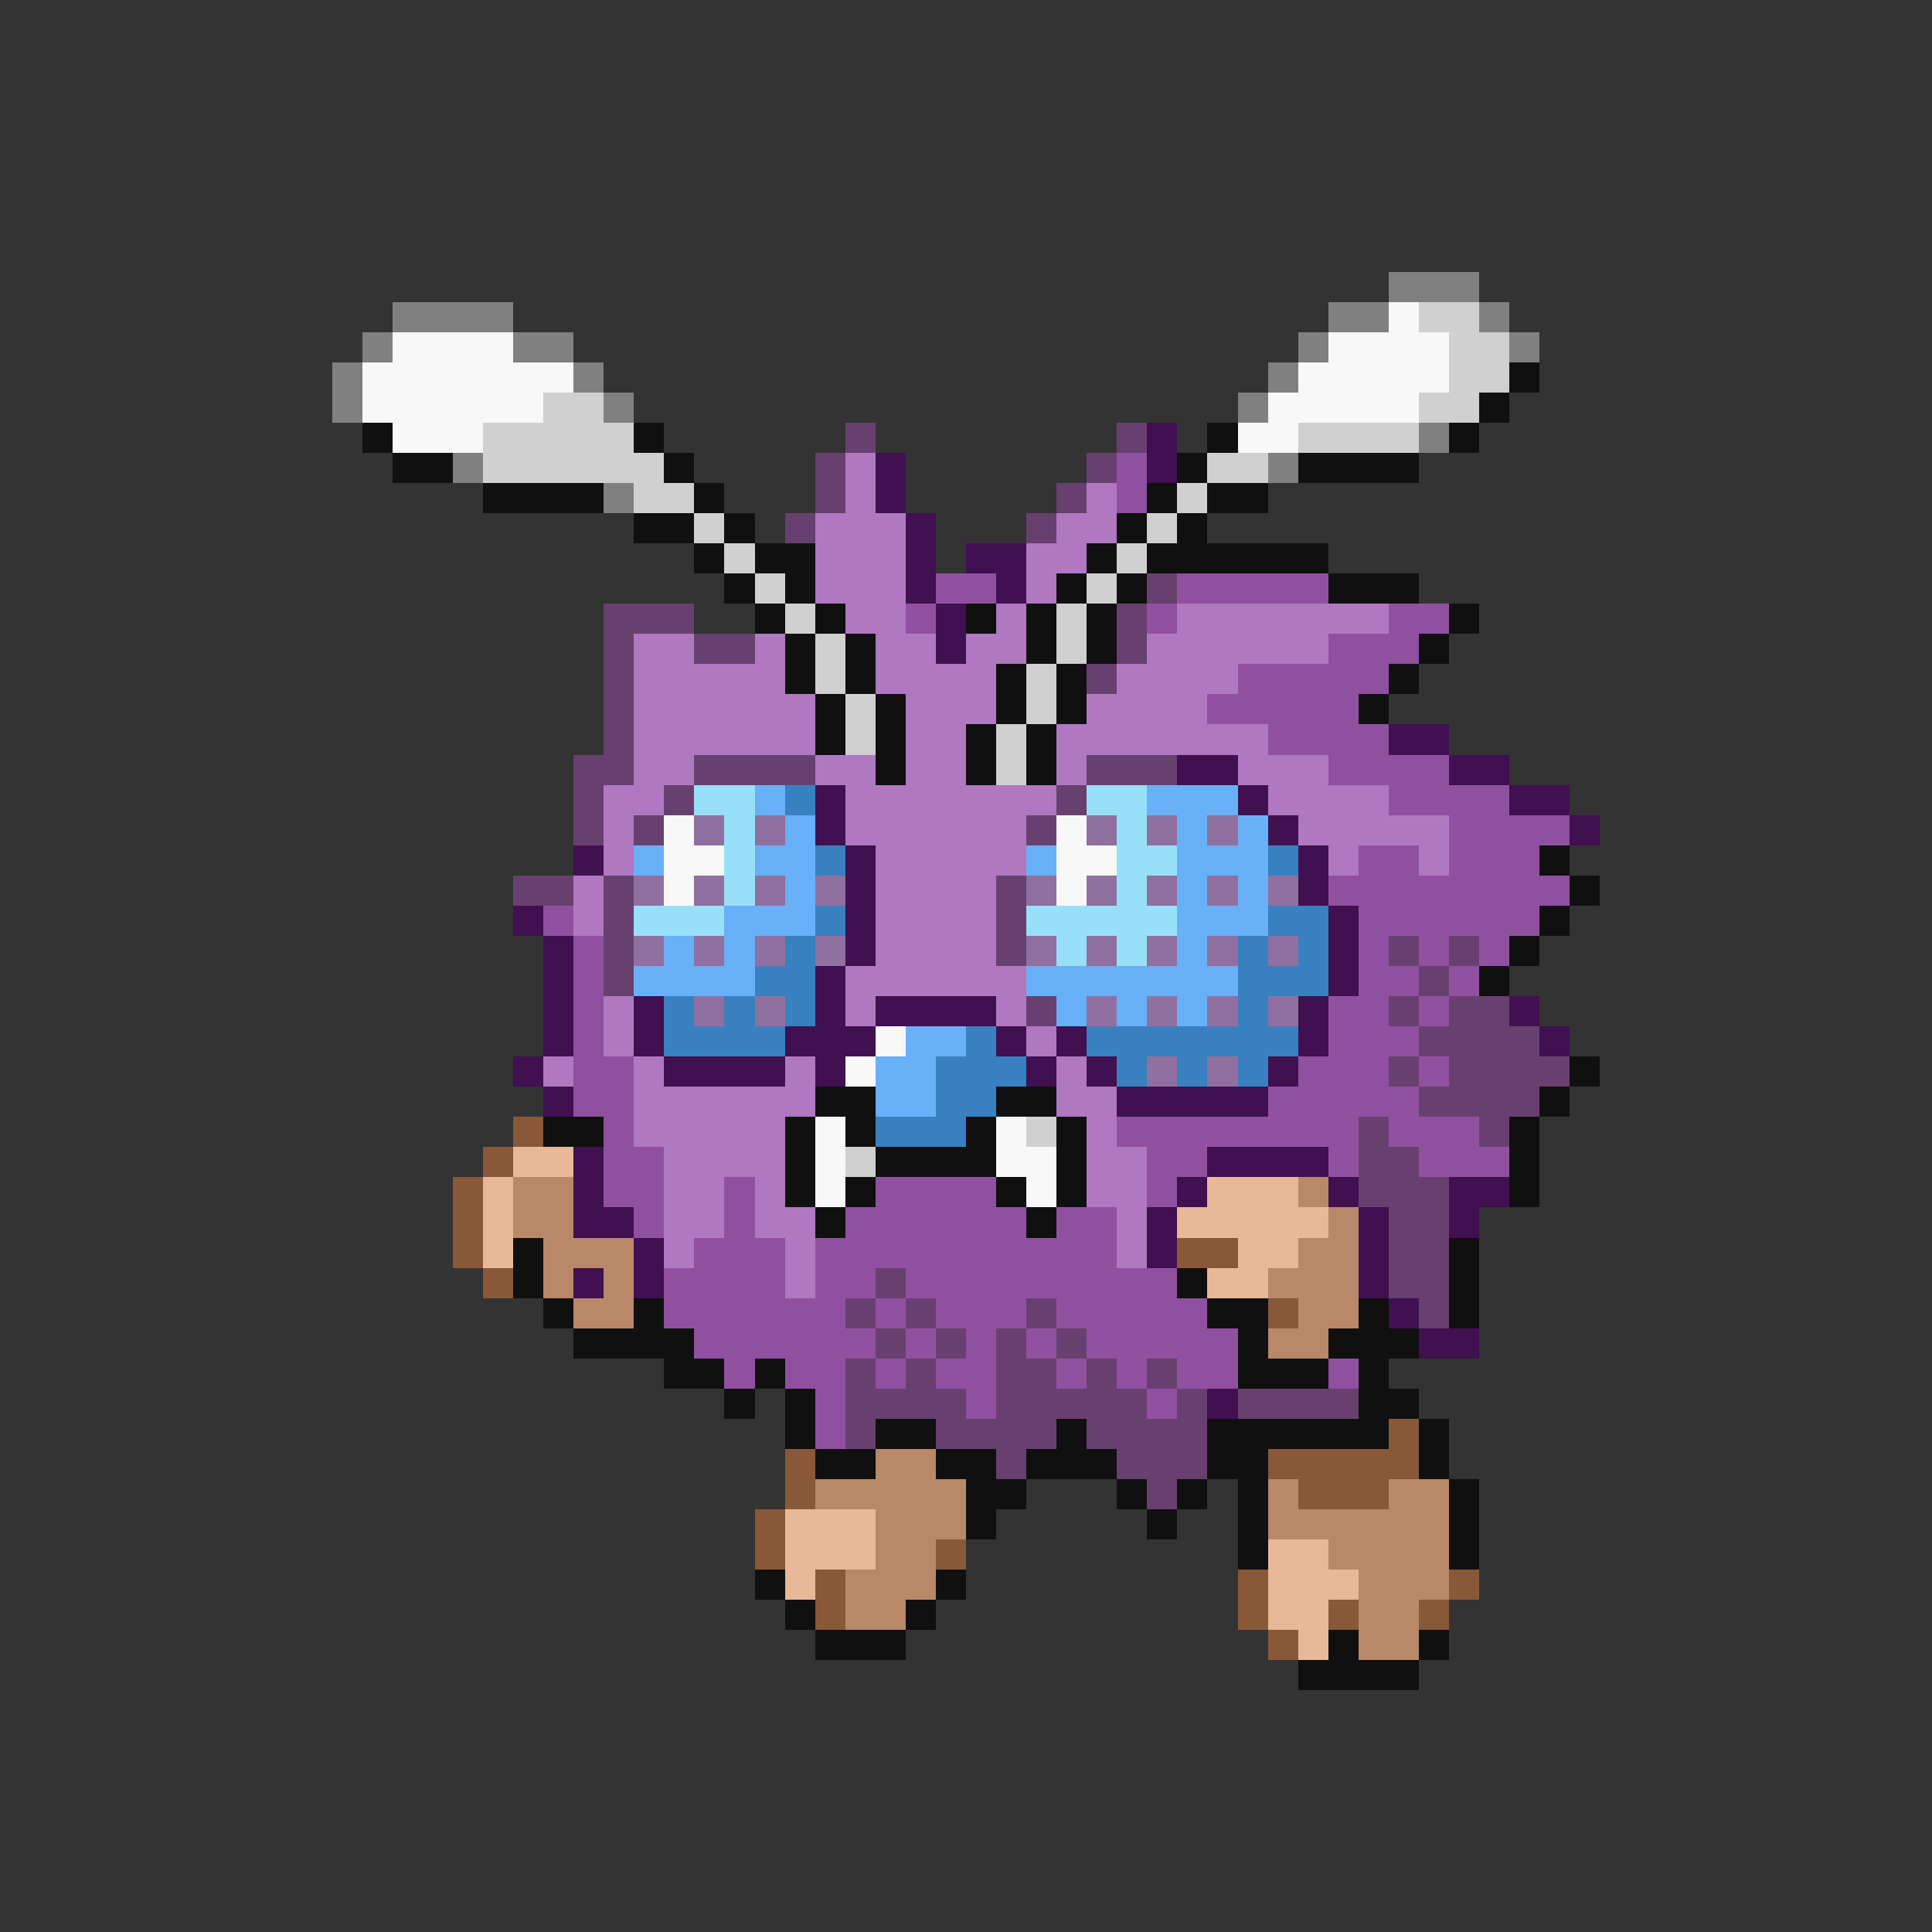 <svg xmlns="http://www.w3.org/2000/svg" viewBox="0 -0.5 64 64" shape-rendering="crispEdges">
<rect x="0" y="-0.5" width="64" height="64" fill="#333333" stroke="none"/>
<path stroke="#808080" d="M46 9h3M13 10h4M44 10h2M49 10h1M12 11h1M17 11h2M43 11h1M50 11h1M11 12h1M19 12h1M42 12h1M11 13h1M20 13h1M41 13h1M47 14h1M15 15h1M42 15h1M20 16h1" />
<path stroke="#f8f8f8" d="M46 10h1M13 11h4M44 11h4M12 12h7M43 12h5M12 13h6M42 13h5M13 14h3M41 14h2M22 27h1M35 27h1M22 28h2M35 28h2M22 29h1M35 29h1M29 34h1M28 35h1M27 37h1M33 37h1M27 38h1M33 38h2M27 39h1M34 39h1" />
<path stroke="#d0d0d0" d="M47 10h2M48 11h2M48 12h2M18 13h2M47 13h2M16 14h5M43 14h4M16 15h6M40 15h2M21 16h2M39 16h1M23 17h1M38 17h1M24 18h1M37 18h1M25 19h1M36 19h1M26 20h1M35 20h1M27 21h1M35 21h1M27 22h1M34 22h1M28 23h1M34 23h1M28 24h1M33 24h1M33 25h1M34 37h1M28 38h1" />
<path stroke="#101010" d="M50 12h1M49 13h1M12 14h1M21 14h1M40 14h1M48 14h1M13 15h2M22 15h1M39 15h1M43 15h4M16 16h4M23 16h1M38 16h1M40 16h2M21 17h2M24 17h1M37 17h1M39 17h1M23 18h1M25 18h2M36 18h1M38 18h6M24 19h1M26 19h1M35 19h1M37 19h1M44 19h3M25 20h1M27 20h1M32 20h1M34 20h1M36 20h1M48 20h1M26 21h1M28 21h1M34 21h1M36 21h1M47 21h1M26 22h1M28 22h1M33 22h1M35 22h1M46 22h1M27 23h1M29 23h1M33 23h1M35 23h1M45 23h1M27 24h1M29 24h1M32 24h1M34 24h1M29 25h1M32 25h1M34 25h1M51 28h1M52 29h1M51 30h1M50 31h1M49 32h1M52 35h1M27 36h2M33 36h2M51 36h1M18 37h2M26 37h1M28 37h1M32 37h1M35 37h1M50 37h1M26 38h1M29 38h4M35 38h1M50 38h1M26 39h1M28 39h1M33 39h1M35 39h1M50 39h1M27 40h1M34 40h1M17 41h1M48 41h1M17 42h1M39 42h1M48 42h1M18 43h1M21 43h1M40 43h2M45 43h1M48 43h1M19 44h4M41 44h1M44 44h3M22 45h2M25 45h1M41 45h3M45 45h1M24 46h1M26 46h1M45 46h2M26 47h1M29 47h2M35 47h1M40 47h6M47 47h1M27 48h2M31 48h2M34 48h3M40 48h2M47 48h1M32 49h2M37 49h1M39 49h1M41 49h1M48 49h1M32 50h1M38 50h1M41 50h1M48 50h1M41 51h1M48 51h1M25 52h1M31 52h1M26 53h1M30 53h1M27 54h3M44 54h1M47 54h1M43 55h4" />
<path stroke="#684070" d="M28 14h1M37 14h1M27 15h1M36 15h1M27 16h1M35 16h1M26 17h1M34 17h1M38 19h1M20 20h3M37 20h1M20 21h1M23 21h2M37 21h1M20 22h1M36 22h1M20 23h1M20 24h1M19 25h2M23 25h4M36 25h3M19 26h1M22 26h1M35 26h1M19 27h1M21 27h1M34 27h1M17 29h2M20 29h1M33 29h1M20 30h1M33 30h1M20 31h1M33 31h1M46 31h1M48 31h1M20 32h1M47 32h1M34 33h1M46 33h1M48 33h2M47 34h4M46 35h1M48 35h4M47 36h4M45 37h1M49 37h1M45 38h2M45 39h3M46 40h2M46 41h2M29 42h1M46 42h2M28 43h1M30 43h1M34 43h1M47 43h1M29 44h1M31 44h1M33 44h1M35 44h1M28 45h1M30 45h1M33 45h2M36 45h1M38 45h1M28 46h4M33 46h5M39 46h1M41 46h4M28 47h1M31 47h4M36 47h4M33 48h1M37 48h3M38 49h1" />
<path stroke="#401050" d="M38 14h1M29 15h1M38 15h1M29 16h1M30 17h1M30 18h1M32 18h2M30 19h1M33 19h1M31 20h1M31 21h1M46 24h2M39 25h2M48 25h2M27 26h1M41 26h1M50 26h2M27 27h1M42 27h1M52 27h1M19 28h1M28 28h1M43 28h1M28 29h1M43 29h1M17 30h1M28 30h1M44 30h1M18 31h1M28 31h1M44 31h1M18 32h1M27 32h1M44 32h1M18 33h1M21 33h1M27 33h1M29 33h4M43 33h1M50 33h1M18 34h1M21 34h1M26 34h3M33 34h1M35 34h1M43 34h1M51 34h1M17 35h1M22 35h4M27 35h1M34 35h1M36 35h1M42 35h1M18 36h1M37 36h5M19 38h1M40 38h4M19 39h1M39 39h1M44 39h1M48 39h2M19 40h2M38 40h1M45 40h1M48 40h1M21 41h1M38 41h1M45 41h1M19 42h1M21 42h1M45 42h1M46 43h1M47 44h2M40 46h1" />
<path stroke="#b078c0" d="M28 15h1M28 16h1M36 16h1M27 17h3M35 17h2M27 18h3M34 18h2M27 19h3M34 19h1M28 20h2M33 20h1M39 20h7M21 21h2M25 21h1M29 21h2M32 21h2M38 21h6M21 22h5M29 22h4M37 22h4M21 23h6M30 23h3M36 23h4M21 24h6M30 24h2M35 24h7M21 25h2M27 25h2M30 25h2M35 25h1M41 25h3M20 26h2M28 26h7M42 26h4M20 27h1M28 27h6M43 27h5M20 28h1M29 28h5M44 28h1M47 28h1M19 29h1M29 29h4M19 30h1M29 30h4M29 31h4M28 32h6M20 33h1M28 33h1M33 33h1M20 34h1M34 34h1M18 35h1M21 35h1M26 35h1M35 35h1M21 36h6M35 36h2M21 37h5M36 37h1M22 38h4M36 38h2M22 39h2M25 39h1M36 39h2M22 40h2M25 40h2M37 40h1M22 41h1M26 41h1M37 41h1M26 42h1" />
<path stroke="#9050a0" d="M37 15h1M37 16h1M31 19h2M39 19h5M30 20h1M38 20h1M46 20h2M44 21h3M41 22h5M40 23h5M42 24h4M44 25h4M46 26h4M48 27h4M45 28h2M48 28h3M44 29h8M18 30h1M45 30h6M19 31h1M45 31h1M47 31h1M49 31h1M19 32h1M45 32h2M48 32h1M19 33h1M44 33h2M47 33h1M19 34h1M44 34h3M19 35h2M43 35h3M47 35h1M19 36h2M42 36h5M20 37h1M37 37h8M46 37h3M20 38h2M38 38h2M44 38h1M47 38h3M20 39h2M24 39h1M29 39h4M38 39h1M21 40h1M24 40h1M28 40h6M35 40h2M23 41h3M27 41h10M22 42h4M27 42h2M30 42h9M22 43h6M29 43h1M31 43h3M35 43h5M23 44h6M30 44h1M32 44h1M34 44h1M36 44h5M24 45h1M26 45h2M29 45h1M31 45h2M35 45h1M37 45h1M39 45h2M44 45h1M27 46h1M32 46h1M38 46h1M27 47h1" />
<path stroke="#98e0f8" d="M23 26h2M36 26h2M24 27h1M37 27h1M24 28h1M37 28h2M24 29h1M37 29h1M21 30h3M34 30h5M35 31h1M37 31h1" />
<path stroke="#68b0f8" d="M25 26h1M38 26h3M26 27h1M39 27h1M41 27h1M21 28h1M25 28h2M34 28h1M39 28h3M26 29h1M39 29h1M41 29h1M24 30h3M39 30h3M22 31h1M24 31h1M39 31h1M21 32h4M34 32h7M35 33h1M37 33h1M39 33h1M30 34h2M29 35h2M29 36h2" />
<path stroke="#3880c0" d="M26 26h1M27 28h1M42 28h1M27 30h1M42 30h2M26 31h1M41 31h1M43 31h1M25 32h2M41 32h3M22 33h1M24 33h1M26 33h1M41 33h1M22 34h4M32 34h1M36 34h7M31 35h3M37 35h1M39 35h1M41 35h1M31 36h2M29 37h3" />
<path stroke="#9070a0" d="M23 27h1M25 27h1M36 27h1M38 27h1M40 27h1M21 29h1M23 29h1M25 29h1M27 29h1M34 29h1M36 29h1M38 29h1M40 29h1M42 29h1M21 31h1M23 31h1M25 31h1M27 31h1M34 31h1M36 31h1M38 31h1M40 31h1M42 31h1M23 33h1M25 33h1M36 33h1M38 33h1M40 33h1M42 33h1M38 35h1M40 35h1" />
<path stroke="#885838" d="M17 37h1M16 38h1M15 39h1M15 40h1M15 41h1M39 41h2M16 42h1M42 43h1M46 47h1M26 48h1M42 48h5M26 49h1M43 49h3M25 50h1M25 51h1M31 51h1M27 52h1M41 52h1M48 52h1M27 53h1M41 53h1M44 53h1M47 53h1M42 54h1" />
<path stroke="#e8b898" d="M17 38h2M16 39h1M40 39h3M16 40h1M39 40h5M16 41h1M41 41h2M40 42h2M26 50h3M26 51h3M42 51h2M26 52h1M42 52h3M42 53h2M43 54h1" />
<path stroke="#b88868" d="M17 39h2M43 39h1M17 40h2M44 40h1M18 41h3M43 41h2M18 42h1M20 42h1M42 42h3M19 43h2M43 43h2M42 44h2M29 48h2M27 49h5M42 49h1M46 49h2M29 50h3M42 50h6M29 51h2M44 51h4M28 52h3M45 52h3M28 53h2M45 53h2M45 54h2" />
</svg>